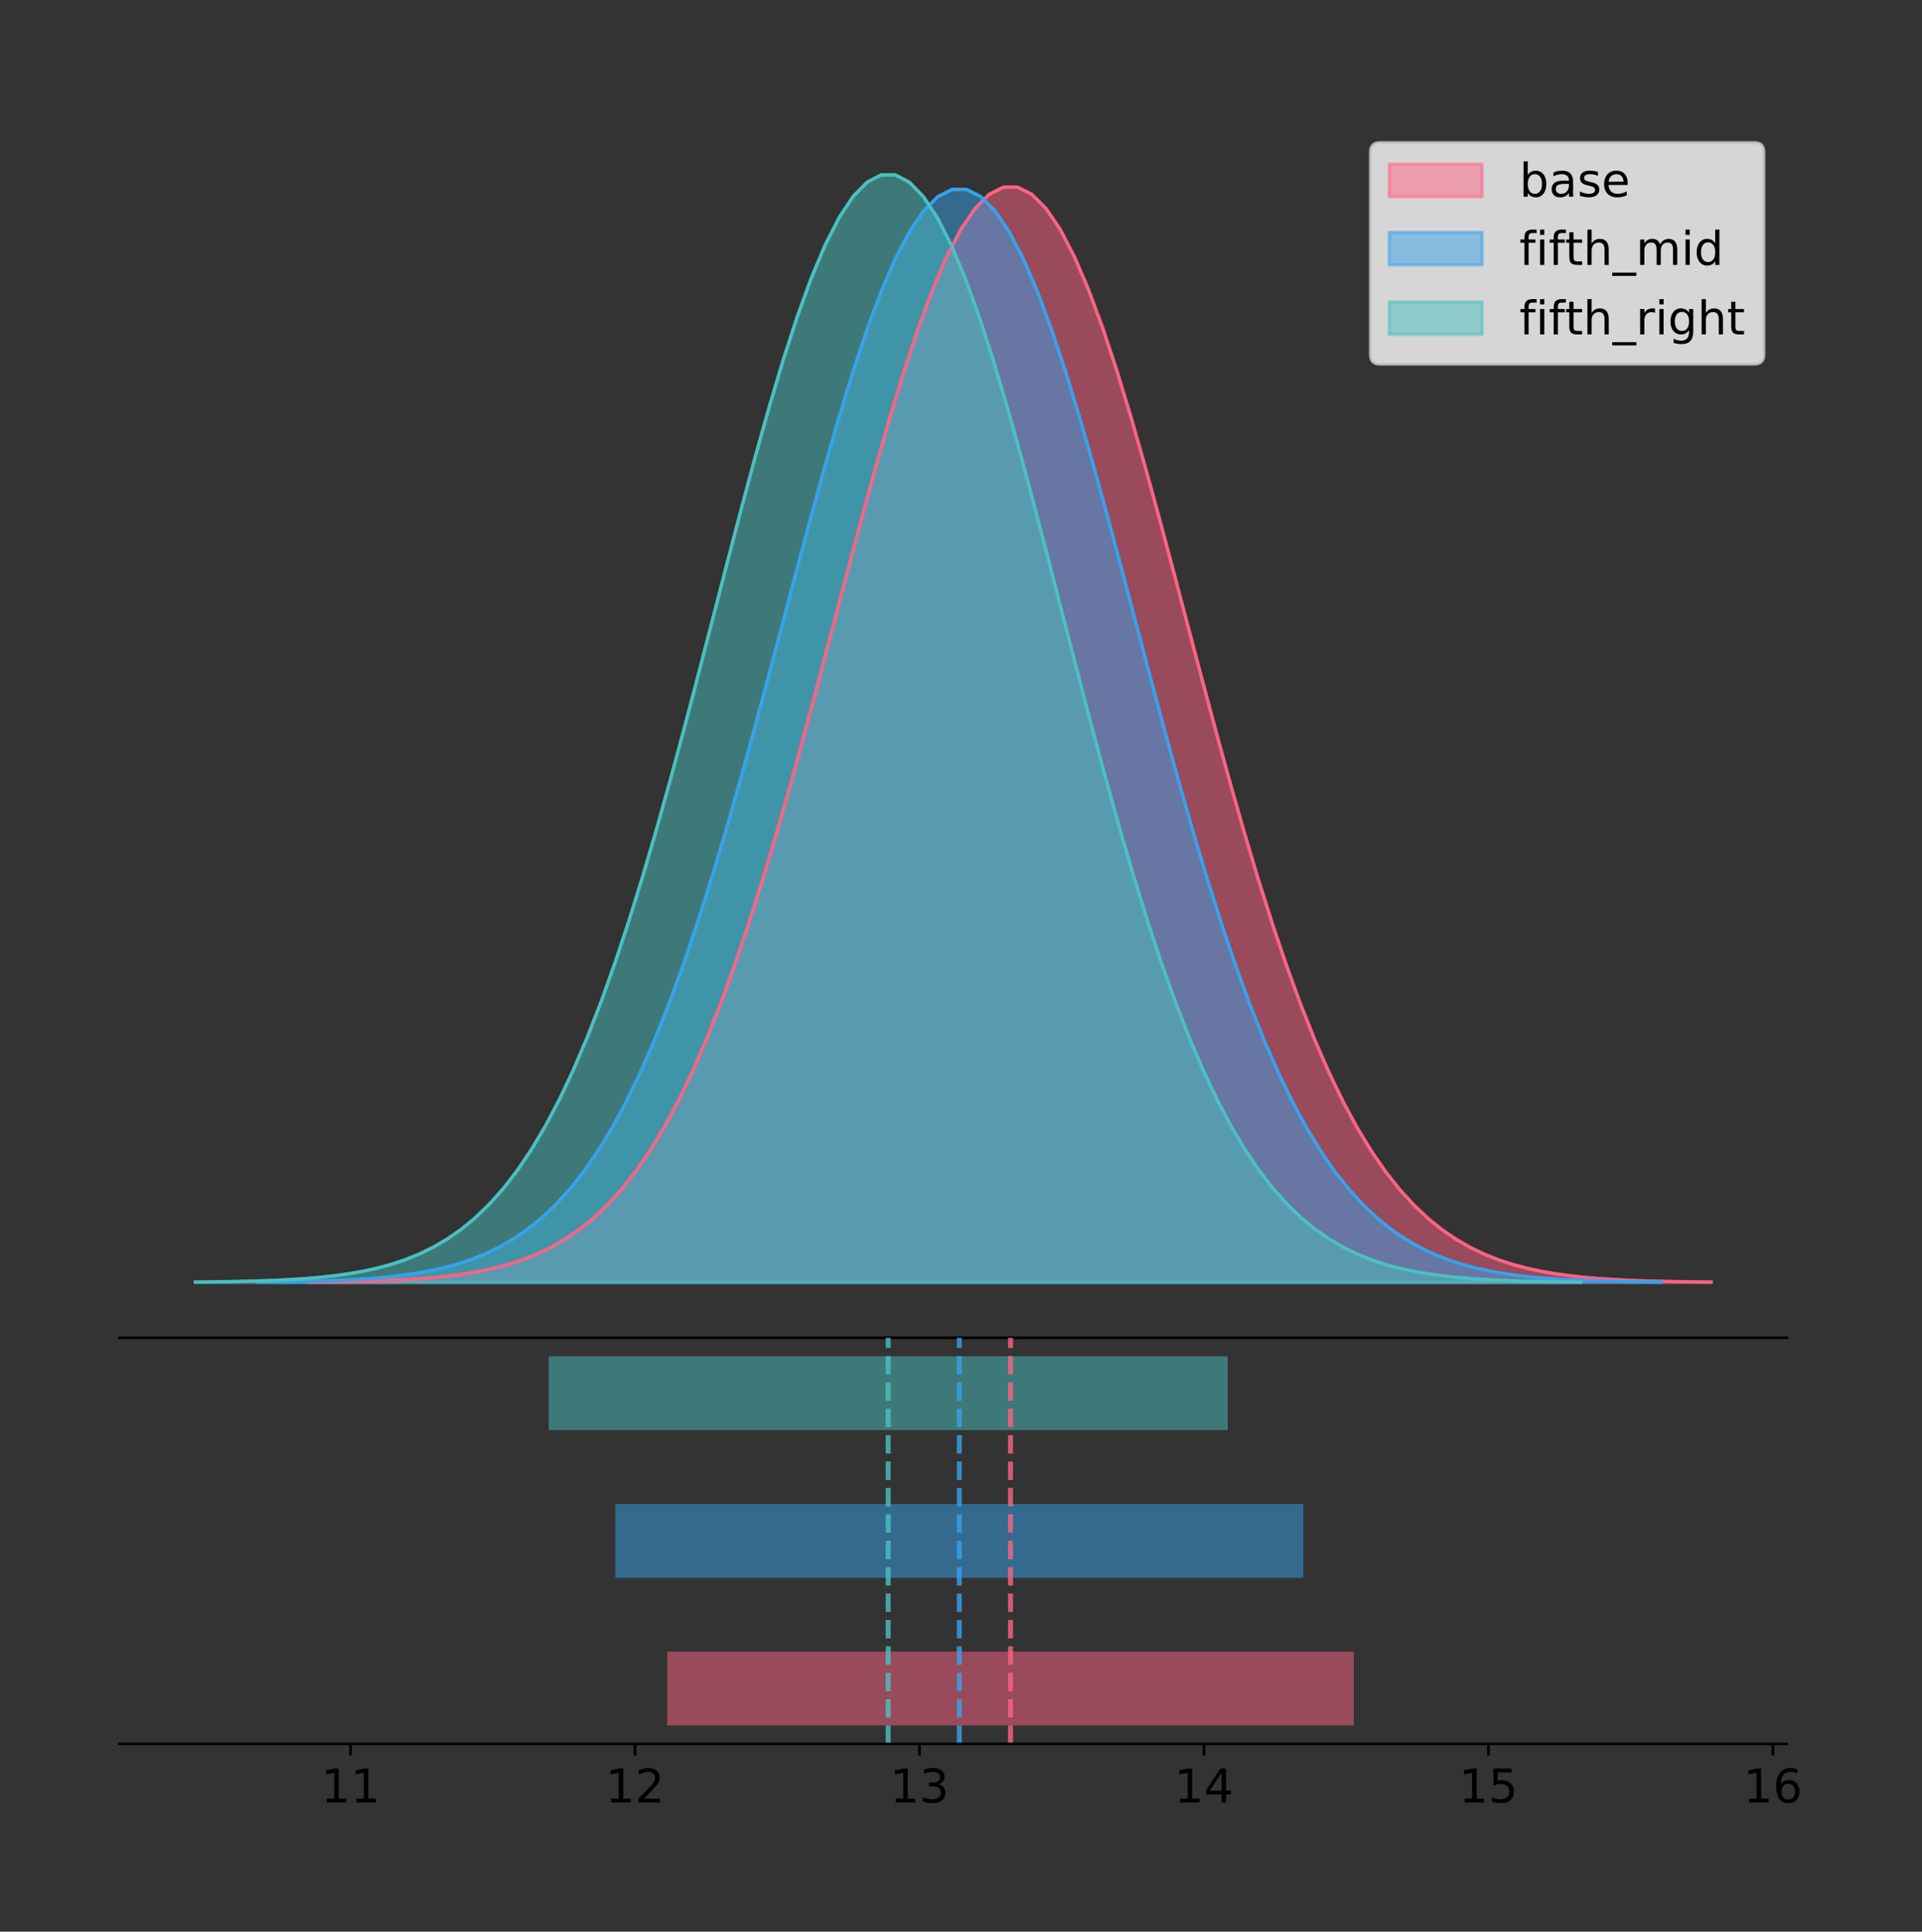 <?xml version="1.0" encoding="utf-8" standalone="no"?>
<!DOCTYPE svg PUBLIC "-//W3C//DTD SVG 1.1//EN"
  "http://www.w3.org/Graphics/SVG/1.1/DTD/svg11.dtd">
<!-- Created with matplotlib (https://matplotlib.org/) -->
<svg height="581.789pt" version="1.1" viewBox="0 0 578.874 581.789" width="578.874pt" xmlns="http://www.w3.org/2000/svg" xmlns:xlink="http://www.w3.org/1999/xlink">
 <rect x="0" y="0" width="578.874" height="581.789" fill="#333333" stroke="none"/>
 <defs>
  <style type="text/css">
*{stroke-linecap:butt;stroke-linejoin:round;}
  </style>
 </defs>
 <g id="figure_1">
  <g id="patch_1">
   <path d="M 0 581.789 
L 578.874 581.789 
L 578.874 0 
L 0 0 
z
" style="fill:none;"/>
  </g>
  <g id="axes_1">
   <g id="patch_2">
    <path d="M 36 402.93 
L 538.2 402.93 
L 538.2 36 
L 36 36 
z
" style="fill:none;"/>
   </g>
   <g id="PolyCollection_1">
    <defs>
     <path d="M 93.332 -195.538 
L 93.332 -195.649 
L 97.595 -195.691 
L 101.858 -195.747 
L 106.121 -195.822 
L 110.384 -195.921 
L 114.647 -196.052 
L 118.91 -196.223 
L 123.173 -196.445 
L 127.436 -196.731 
L 131.699 -197.097 
L 135.962 -197.563 
L 140.225 -198.15 
L 144.488 -198.885 
L 148.752 -199.8 
L 153.015 -200.93 
L 157.278 -202.314 
L 161.541 -203.999 
L 165.804 -206.033 
L 170.067 -208.472 
L 174.33 -211.374 
L 178.593 -214.801 
L 182.856 -218.817 
L 187.119 -223.488 
L 191.382 -228.877 
L 195.645 -235.046 
L 199.908 -242.052 
L 204.171 -249.943 
L 208.434 -258.76 
L 212.697 -268.527 
L 216.96 -279.255 
L 221.223 -290.934 
L 225.486 -303.535 
L 229.749 -317.005 
L 234.012 -331.266 
L 238.275 -346.214 
L 242.538 -361.72 
L 246.801 -377.628 
L 251.064 -393.761 
L 255.327 -409.918 
L 259.59 -425.883 
L 263.854 -441.427 
L 268.117 -456.311 
L 272.38 -470.295 
L 276.643 -483.146 
L 280.906 -494.638 
L 285.169 -504.565 
L 289.432 -512.743 
L 293.695 -519.018 
L 297.958 -523.27 
L 302.221 -525.417 
L 306.484 -525.417 
L 310.747 -523.27 
L 315.01 -519.018 
L 319.273 -512.743 
L 323.536 -504.565 
L 327.799 -494.638 
L 332.062 -483.146 
L 336.325 -470.295 
L 340.588 -456.311 
L 344.851 -441.427 
L 349.114 -425.883 
L 353.377 -409.918 
L 357.64 -393.761 
L 361.903 -377.628 
L 366.166 -361.72 
L 370.429 -346.214 
L 374.692 -331.266 
L 378.956 -317.005 
L 383.219 -303.535 
L 387.482 -290.934 
L 391.745 -279.255 
L 396.008 -268.527 
L 400.271 -258.76 
L 404.534 -249.943 
L 408.797 -242.052 
L 413.06 -235.046 
L 417.323 -228.877 
L 421.586 -223.488 
L 425.849 -218.817 
L 430.112 -214.801 
L 434.375 -211.374 
L 438.638 -208.472 
L 442.901 -206.033 
L 447.164 -203.999 
L 451.427 -202.314 
L 455.69 -200.93 
L 459.953 -199.8 
L 464.216 -198.885 
L 468.479 -198.15 
L 472.742 -197.563 
L 477.005 -197.097 
L 481.268 -196.731 
L 485.531 -196.445 
L 489.795 -196.223 
L 494.058 -196.052 
L 498.321 -195.921 
L 502.584 -195.822 
L 506.847 -195.747 
L 511.11 -195.691 
L 515.373 -195.649 
L 515.373 -195.538 
L 515.373 -195.538 
L 511.11 -195.538 
L 506.847 -195.538 
L 502.584 -195.538 
L 498.321 -195.538 
L 494.058 -195.538 
L 489.795 -195.538 
L 485.531 -195.538 
L 481.268 -195.538 
L 477.005 -195.538 
L 472.742 -195.538 
L 468.479 -195.538 
L 464.216 -195.538 
L 459.953 -195.538 
L 455.69 -195.538 
L 451.427 -195.538 
L 447.164 -195.538 
L 442.901 -195.538 
L 438.638 -195.538 
L 434.375 -195.538 
L 430.112 -195.538 
L 425.849 -195.538 
L 421.586 -195.538 
L 417.323 -195.538 
L 413.06 -195.538 
L 408.797 -195.538 
L 404.534 -195.538 
L 400.271 -195.538 
L 396.008 -195.538 
L 391.745 -195.538 
L 387.482 -195.538 
L 383.219 -195.538 
L 378.956 -195.538 
L 374.692 -195.538 
L 370.429 -195.538 
L 366.166 -195.538 
L 361.903 -195.538 
L 357.64 -195.538 
L 353.377 -195.538 
L 349.114 -195.538 
L 344.851 -195.538 
L 340.588 -195.538 
L 336.325 -195.538 
L 332.062 -195.538 
L 327.799 -195.538 
L 323.536 -195.538 
L 319.273 -195.538 
L 315.01 -195.538 
L 310.747 -195.538 
L 306.484 -195.538 
L 302.221 -195.538 
L 297.958 -195.538 
L 293.695 -195.538 
L 289.432 -195.538 
L 285.169 -195.538 
L 280.906 -195.538 
L 276.643 -195.538 
L 272.38 -195.538 
L 268.117 -195.538 
L 263.854 -195.538 
L 259.59 -195.538 
L 255.327 -195.538 
L 251.064 -195.538 
L 246.801 -195.538 
L 242.538 -195.538 
L 238.275 -195.538 
L 234.012 -195.538 
L 229.749 -195.538 
L 225.486 -195.538 
L 221.223 -195.538 
L 216.96 -195.538 
L 212.697 -195.538 
L 208.434 -195.538 
L 204.171 -195.538 
L 199.908 -195.538 
L 195.645 -195.538 
L 191.382 -195.538 
L 187.119 -195.538 
L 182.856 -195.538 
L 178.593 -195.538 
L 174.33 -195.538 
L 170.067 -195.538 
L 165.804 -195.538 
L 161.541 -195.538 
L 157.278 -195.538 
L 153.015 -195.538 
L 148.752 -195.538 
L 144.488 -195.538 
L 140.225 -195.538 
L 135.962 -195.538 
L 131.699 -195.538 
L 127.436 -195.538 
L 123.173 -195.538 
L 118.91 -195.538 
L 114.647 -195.538 
L 110.384 -195.538 
L 106.121 -195.538 
L 101.858 -195.538 
L 97.595 -195.538 
L 93.332 -195.538 
z
" id="m931c3afcf0" style="stroke:#ff6384;stroke-opacity:0.5;"/>
    </defs>
    <g clip-path="url(#p2e2f35cac0)">
     <use style="fill:#ff6384;fill-opacity:0.5;stroke:#ff6384;stroke-opacity:0.5;" x="0" xlink:href="#m931c3afcf0" y="581.789"/>
    </g>
   </g>
   <g id="PolyCollection_2">
    <defs>
     <path d="M 77.477 -195.538 
L 77.477 -195.649 
L 81.748 -195.69 
L 86.02 -195.746 
L 90.292 -195.821 
L 94.564 -195.92 
L 98.836 -196.051 
L 103.107 -196.221 
L 107.379 -196.443 
L 111.651 -196.729 
L 115.923 -197.094 
L 120.195 -197.558 
L 124.466 -198.144 
L 128.738 -198.879 
L 133.01 -199.791 
L 137.282 -200.919 
L 141.554 -202.3 
L 145.825 -203.981 
L 150.097 -206.012 
L 154.369 -208.446 
L 158.641 -211.342 
L 162.913 -214.762 
L 167.184 -218.77 
L 171.456 -223.43 
L 175.728 -228.808 
L 180 -234.965 
L 184.272 -241.956 
L 188.543 -249.832 
L 192.815 -258.63 
L 197.087 -268.377 
L 201.359 -279.083 
L 205.63 -290.739 
L 209.902 -303.314 
L 214.174 -316.756 
L 218.446 -330.988 
L 222.718 -345.905 
L 226.989 -361.379 
L 231.261 -377.255 
L 235.533 -393.354 
L 239.805 -409.479 
L 244.077 -425.411 
L 248.348 -440.923 
L 252.62 -455.776 
L 256.892 -469.732 
L 261.164 -482.556 
L 265.436 -494.025 
L 269.707 -503.931 
L 273.979 -512.092 
L 278.251 -518.355 
L 282.523 -522.598 
L 286.795 -524.741 
L 291.066 -524.741 
L 295.338 -522.598 
L 299.61 -518.355 
L 303.882 -512.092 
L 308.154 -503.931 
L 312.425 -494.025 
L 316.697 -482.556 
L 320.969 -469.732 
L 325.241 -455.776 
L 329.513 -440.923 
L 333.784 -425.411 
L 338.056 -409.479 
L 342.328 -393.354 
L 346.6 -377.255 
L 350.872 -361.379 
L 355.143 -345.905 
L 359.415 -330.988 
L 363.687 -316.756 
L 367.959 -303.314 
L 372.231 -290.739 
L 376.502 -279.083 
L 380.774 -268.377 
L 385.046 -258.63 
L 389.318 -249.832 
L 393.589 -241.956 
L 397.861 -234.965 
L 402.133 -228.808 
L 406.405 -223.43 
L 410.677 -218.77 
L 414.948 -214.762 
L 419.22 -211.342 
L 423.492 -208.446 
L 427.764 -206.012 
L 432.036 -203.981 
L 436.307 -202.3 
L 440.579 -200.919 
L 444.851 -199.791 
L 449.123 -198.879 
L 453.395 -198.144 
L 457.666 -197.558 
L 461.938 -197.094 
L 466.21 -196.729 
L 470.482 -196.443 
L 474.754 -196.221 
L 479.025 -196.051 
L 483.297 -195.92 
L 487.569 -195.821 
L 491.841 -195.746 
L 496.113 -195.69 
L 500.384 -195.649 
L 500.384 -195.538 
L 500.384 -195.538 
L 496.113 -195.538 
L 491.841 -195.538 
L 487.569 -195.538 
L 483.297 -195.538 
L 479.025 -195.538 
L 474.754 -195.538 
L 470.482 -195.538 
L 466.21 -195.538 
L 461.938 -195.538 
L 457.666 -195.538 
L 453.395 -195.538 
L 449.123 -195.538 
L 444.851 -195.538 
L 440.579 -195.538 
L 436.307 -195.538 
L 432.036 -195.538 
L 427.764 -195.538 
L 423.492 -195.538 
L 419.22 -195.538 
L 414.948 -195.538 
L 410.677 -195.538 
L 406.405 -195.538 
L 402.133 -195.538 
L 397.861 -195.538 
L 393.589 -195.538 
L 389.318 -195.538 
L 385.046 -195.538 
L 380.774 -195.538 
L 376.502 -195.538 
L 372.231 -195.538 
L 367.959 -195.538 
L 363.687 -195.538 
L 359.415 -195.538 
L 355.143 -195.538 
L 350.872 -195.538 
L 346.6 -195.538 
L 342.328 -195.538 
L 338.056 -195.538 
L 333.784 -195.538 
L 329.513 -195.538 
L 325.241 -195.538 
L 320.969 -195.538 
L 316.697 -195.538 
L 312.425 -195.538 
L 308.154 -195.538 
L 303.882 -195.538 
L 299.61 -195.538 
L 295.338 -195.538 
L 291.066 -195.538 
L 286.795 -195.538 
L 282.523 -195.538 
L 278.251 -195.538 
L 273.979 -195.538 
L 269.707 -195.538 
L 265.436 -195.538 
L 261.164 -195.538 
L 256.892 -195.538 
L 252.62 -195.538 
L 248.348 -195.538 
L 244.077 -195.538 
L 239.805 -195.538 
L 235.533 -195.538 
L 231.261 -195.538 
L 226.989 -195.538 
L 222.718 -195.538 
L 218.446 -195.538 
L 214.174 -195.538 
L 209.902 -195.538 
L 205.63 -195.538 
L 201.359 -195.538 
L 197.087 -195.538 
L 192.815 -195.538 
L 188.543 -195.538 
L 184.272 -195.538 
L 180 -195.538 
L 175.728 -195.538 
L 171.456 -195.538 
L 167.184 -195.538 
L 162.913 -195.538 
L 158.641 -195.538 
L 154.369 -195.538 
L 150.097 -195.538 
L 145.825 -195.538 
L 141.554 -195.538 
L 137.282 -195.538 
L 133.01 -195.538 
L 128.738 -195.538 
L 124.466 -195.538 
L 120.195 -195.538 
L 115.923 -195.538 
L 111.651 -195.538 
L 107.379 -195.538 
L 103.107 -195.538 
L 98.836 -195.538 
L 94.564 -195.538 
L 90.292 -195.538 
L 86.02 -195.538 
L 81.748 -195.538 
L 77.477 -195.538 
z
" id="m05ba1bfa0c" style="stroke:#36a2eb;stroke-opacity:0.5;"/>
    </defs>
    <g clip-path="url(#p2e2f35cac0)">
     <use style="fill:#36a2eb;fill-opacity:0.5;stroke:#36a2eb;stroke-opacity:0.5;" x="0" xlink:href="#m05ba1bfa0c" y="581.789"/>
    </g>
   </g>
   <g id="PolyCollection_3">
    <defs>
     <path d="M 58.827 -195.538 
L 58.827 -195.65 
L 63.043 -195.692 
L 67.259 -195.749 
L 71.475 -195.825 
L 75.691 -195.925 
L 79.906 -196.058 
L 84.122 -196.23 
L 88.338 -196.455 
L 92.554 -196.744 
L 96.77 -197.115 
L 100.986 -197.585 
L 105.201 -198.179 
L 109.417 -198.923 
L 113.633 -199.848 
L 117.849 -200.99 
L 122.065 -202.39 
L 126.281 -204.093 
L 130.497 -206.151 
L 134.712 -208.617 
L 138.928 -211.552 
L 143.144 -215.017 
L 147.36 -219.078 
L 151.576 -223.801 
L 155.792 -229.25 
L 160.007 -235.488 
L 164.223 -242.572 
L 168.439 -250.552 
L 172.655 -259.468 
L 176.871 -269.344 
L 181.087 -280.192 
L 185.302 -292.002 
L 189.518 -304.744 
L 193.734 -318.365 
L 197.95 -332.786 
L 202.166 -347.901 
L 206.382 -363.58 
L 210.597 -379.667 
L 214.813 -395.98 
L 219.029 -412.318 
L 223.245 -428.462 
L 227.461 -444.18 
L 231.677 -459.23 
L 235.892 -473.372 
L 240.108 -486.366 
L 244.324 -497.987 
L 248.54 -508.025 
L 252.756 -516.294 
L 256.972 -522.64 
L 261.187 -526.94 
L 265.403 -529.111 
L 269.619 -529.111 
L 273.835 -526.94 
L 278.051 -522.64 
L 282.267 -516.294 
L 286.483 -508.025 
L 290.698 -497.987 
L 294.914 -486.366 
L 299.13 -473.372 
L 303.346 -459.23 
L 307.562 -444.18 
L 311.778 -428.462 
L 315.993 -412.318 
L 320.209 -395.98 
L 324.425 -379.667 
L 328.641 -363.58 
L 332.857 -347.901 
L 337.073 -332.786 
L 341.288 -318.365 
L 345.504 -304.744 
L 349.72 -292.002 
L 353.936 -280.192 
L 358.152 -269.344 
L 362.368 -259.468 
L 366.583 -250.552 
L 370.799 -242.572 
L 375.015 -235.488 
L 379.231 -229.25 
L 383.447 -223.801 
L 387.663 -219.078 
L 391.878 -215.017 
L 396.094 -211.552 
L 400.31 -208.617 
L 404.526 -206.151 
L 408.742 -204.093 
L 412.958 -202.39 
L 417.173 -200.99 
L 421.389 -199.848 
L 425.605 -198.923 
L 429.821 -198.179 
L 434.037 -197.585 
L 438.253 -197.115 
L 442.469 -196.744 
L 446.684 -196.455 
L 450.9 -196.23 
L 455.116 -196.058 
L 459.332 -195.925 
L 463.548 -195.825 
L 467.764 -195.749 
L 471.979 -195.692 
L 476.195 -195.65 
L 476.195 -195.538 
L 476.195 -195.538 
L 471.979 -195.538 
L 467.764 -195.538 
L 463.548 -195.538 
L 459.332 -195.538 
L 455.116 -195.538 
L 450.9 -195.538 
L 446.684 -195.538 
L 442.469 -195.538 
L 438.253 -195.538 
L 434.037 -195.538 
L 429.821 -195.538 
L 425.605 -195.538 
L 421.389 -195.538 
L 417.173 -195.538 
L 412.958 -195.538 
L 408.742 -195.538 
L 404.526 -195.538 
L 400.31 -195.538 
L 396.094 -195.538 
L 391.878 -195.538 
L 387.663 -195.538 
L 383.447 -195.538 
L 379.231 -195.538 
L 375.015 -195.538 
L 370.799 -195.538 
L 366.583 -195.538 
L 362.368 -195.538 
L 358.152 -195.538 
L 353.936 -195.538 
L 349.72 -195.538 
L 345.504 -195.538 
L 341.288 -195.538 
L 337.073 -195.538 
L 332.857 -195.538 
L 328.641 -195.538 
L 324.425 -195.538 
L 320.209 -195.538 
L 315.993 -195.538 
L 311.778 -195.538 
L 307.562 -195.538 
L 303.346 -195.538 
L 299.13 -195.538 
L 294.914 -195.538 
L 290.698 -195.538 
L 286.483 -195.538 
L 282.267 -195.538 
L 278.051 -195.538 
L 273.835 -195.538 
L 269.619 -195.538 
L 265.403 -195.538 
L 261.187 -195.538 
L 256.972 -195.538 
L 252.756 -195.538 
L 248.54 -195.538 
L 244.324 -195.538 
L 240.108 -195.538 
L 235.892 -195.538 
L 231.677 -195.538 
L 227.461 -195.538 
L 223.245 -195.538 
L 219.029 -195.538 
L 214.813 -195.538 
L 210.597 -195.538 
L 206.382 -195.538 
L 202.166 -195.538 
L 197.95 -195.538 
L 193.734 -195.538 
L 189.518 -195.538 
L 185.302 -195.538 
L 181.087 -195.538 
L 176.871 -195.538 
L 172.655 -195.538 
L 168.439 -195.538 
L 164.223 -195.538 
L 160.007 -195.538 
L 155.792 -195.538 
L 151.576 -195.538 
L 147.36 -195.538 
L 143.144 -195.538 
L 138.928 -195.538 
L 134.712 -195.538 
L 130.497 -195.538 
L 126.281 -195.538 
L 122.065 -195.538 
L 117.849 -195.538 
L 113.633 -195.538 
L 109.417 -195.538 
L 105.201 -195.538 
L 100.986 -195.538 
L 96.77 -195.538 
L 92.554 -195.538 
L 88.338 -195.538 
L 84.122 -195.538 
L 79.906 -195.538 
L 75.691 -195.538 
L 71.475 -195.538 
L 67.259 -195.538 
L 63.043 -195.538 
L 58.827 -195.538 
z
" id="m6c1f4913dc" style="stroke:#4bc0c0;stroke-opacity:0.5;"/>
    </defs>
    <g clip-path="url(#p2e2f35cac0)">
     <use style="fill:#4bc0c0;fill-opacity:0.5;stroke:#4bc0c0;stroke-opacity:0.5;" x="0" xlink:href="#m6c1f4913dc" y="581.789"/>
    </g>
   </g>
   <g id="line2d_1">
    <path clip-path="url(#p2e2f35cac0)" d="M 93.332 386.141 
L 97.595 386.099 
L 101.858 386.043 
L 106.121 385.968 
L 110.384 385.868 
L 114.647 385.738 
L 118.91 385.567 
L 123.173 385.345 
L 127.436 385.058 
L 131.699 384.692 
L 135.962 384.227 
L 140.225 383.64 
L 144.488 382.904 
L 148.752 381.989 
L 153.015 380.86 
L 157.278 379.475 
L 161.541 377.791 
L 165.804 375.756 
L 170.067 373.317 
L 174.33 370.415 
L 178.593 366.988 
L 182.856 362.972 
L 187.119 358.302 
L 191.382 352.913 
L 195.645 346.744 
L 199.908 339.738 
L 204.171 331.846 
L 208.434 323.029 
L 212.697 313.262 
L 216.96 302.535 
L 221.223 290.855 
L 225.486 278.254 
L 229.749 264.784 
L 234.012 250.523 
L 238.275 235.575 
L 242.538 220.069 
L 246.801 204.161 
L 251.064 188.029 
L 255.327 171.871 
L 259.59 155.906 
L 263.854 140.362 
L 268.117 125.479 
L 272.38 111.494 
L 276.643 98.643 
L 280.906 87.151 
L 285.169 77.225 
L 289.432 69.047 
L 293.695 62.771 
L 297.958 58.519 
L 302.221 56.372 
L 306.484 56.372 
L 310.747 58.519 
L 315.01 62.771 
L 319.273 69.047 
L 323.536 77.225 
L 327.799 87.151 
L 332.062 98.643 
L 336.325 111.494 
L 340.588 125.479 
L 344.851 140.362 
L 349.114 155.906 
L 353.377 171.871 
L 357.64 188.029 
L 361.903 204.161 
L 366.166 220.069 
L 370.429 235.575 
L 374.692 250.523 
L 378.956 264.784 
L 383.219 278.254 
L 387.482 290.855 
L 391.745 302.535 
L 396.008 313.262 
L 400.271 323.029 
L 404.534 331.846 
L 408.797 339.738 
L 413.06 346.744 
L 417.323 352.913 
L 421.586 358.302 
L 425.849 362.972 
L 430.112 366.988 
L 434.375 370.415 
L 438.638 373.317 
L 442.901 375.756 
L 447.164 377.791 
L 451.427 379.475 
L 455.69 380.86 
L 459.953 381.989 
L 464.216 382.904 
L 468.479 383.64 
L 472.742 384.227 
L 477.005 384.692 
L 481.268 385.058 
L 485.531 385.345 
L 489.795 385.567 
L 494.058 385.738 
L 498.321 385.868 
L 502.584 385.968 
L 506.847 386.043 
L 511.11 386.099 
L 515.373 386.141 
" style="fill:none;stroke:#ff6384;stroke-linecap:square;"/>
   </g>
   <g id="line2d_2">
    <path clip-path="url(#p2e2f35cac0)" d="M 77.477 386.141 
L 81.748 386.099 
L 86.02 386.043 
L 90.292 385.968 
L 94.564 385.869 
L 98.836 385.739 
L 103.107 385.568 
L 107.379 385.346 
L 111.651 385.061 
L 115.923 384.695 
L 120.195 384.231 
L 124.466 383.645 
L 128.738 382.911 
L 133.01 381.998 
L 137.282 380.871 
L 141.554 379.489 
L 145.825 377.808 
L 150.097 375.778 
L 154.369 373.344 
L 158.641 370.448 
L 162.913 367.028 
L 167.184 363.02 
L 171.456 358.359 
L 175.728 352.981 
L 180 346.825 
L 184.272 339.833 
L 188.543 331.958 
L 192.815 323.159 
L 197.087 313.412 
L 201.359 302.706 
L 205.63 291.051 
L 209.902 278.475 
L 214.174 265.033 
L 218.446 250.801 
L 222.718 235.884 
L 226.989 220.41 
L 231.261 204.534 
L 235.533 188.435 
L 239.805 172.311 
L 244.077 156.378 
L 248.348 140.867 
L 252.62 126.013 
L 256.892 112.057 
L 261.164 99.233 
L 265.436 87.765 
L 269.707 77.858 
L 273.979 69.697 
L 278.251 63.434 
L 282.523 59.191 
L 286.795 57.048 
L 291.066 57.048 
L 295.338 59.191 
L 299.61 63.434 
L 303.882 69.697 
L 308.154 77.858 
L 312.425 87.765 
L 316.697 99.233 
L 320.969 112.057 
L 325.241 126.013 
L 329.513 140.867 
L 333.784 156.378 
L 338.056 172.311 
L 342.328 188.435 
L 346.6 204.534 
L 350.872 220.41 
L 355.143 235.884 
L 359.415 250.801 
L 363.687 265.033 
L 367.959 278.475 
L 372.231 291.051 
L 376.502 302.706 
L 380.774 313.412 
L 385.046 323.159 
L 389.318 331.958 
L 393.589 339.833 
L 397.861 346.825 
L 402.133 352.981 
L 406.405 358.359 
L 410.677 363.02 
L 414.948 367.028 
L 419.22 370.448 
L 423.492 373.344 
L 427.764 375.778 
L 432.036 377.808 
L 436.307 379.489 
L 440.579 380.871 
L 444.851 381.998 
L 449.123 382.911 
L 453.395 383.645 
L 457.666 384.231 
L 461.938 384.695 
L 466.21 385.061 
L 470.482 385.346 
L 474.754 385.568 
L 479.025 385.739 
L 483.297 385.869 
L 487.569 385.968 
L 491.841 386.043 
L 496.113 386.099 
L 500.384 386.141 
" style="fill:none;stroke:#36a2eb;stroke-linecap:square;"/>
   </g>
   <g id="line2d_3">
    <path clip-path="url(#p2e2f35cac0)" d="M 58.827 386.139 
L 63.043 386.097 
L 67.259 386.04 
L 71.475 385.965 
L 75.691 385.864 
L 79.906 385.732 
L 84.122 385.559 
L 88.338 385.334 
L 92.554 385.045 
L 96.77 384.675 
L 100.986 384.204 
L 105.201 383.61 
L 109.417 382.867 
L 113.633 381.941 
L 117.849 380.799 
L 122.065 379.399 
L 126.281 377.696 
L 130.497 375.639 
L 134.712 373.172 
L 138.928 370.238 
L 143.144 366.772 
L 147.36 362.711 
L 151.576 357.989 
L 155.792 352.539 
L 160.007 346.301 
L 164.223 339.217 
L 168.439 331.237 
L 172.655 322.322 
L 176.871 312.445 
L 181.087 301.597 
L 185.302 289.787 
L 189.518 277.045 
L 193.734 263.424 
L 197.95 249.004 
L 202.166 233.888 
L 206.382 218.209 
L 210.597 202.123 
L 214.813 185.809 
L 219.029 169.471 
L 223.245 153.327 
L 227.461 137.61 
L 231.677 122.559 
L 235.892 108.418 
L 240.108 95.423 
L 244.324 83.803 
L 248.54 73.765 
L 252.756 65.495 
L 256.972 59.15 
L 261.187 54.85 
L 265.403 52.679 
L 269.619 52.679 
L 273.835 54.85 
L 278.051 59.15 
L 282.267 65.495 
L 286.483 73.765 
L 290.698 83.803 
L 294.914 95.423 
L 299.13 108.418 
L 303.346 122.559 
L 307.562 137.61 
L 311.778 153.327 
L 315.993 169.471 
L 320.209 185.809 
L 324.425 202.123 
L 328.641 218.209 
L 332.857 233.888 
L 337.073 249.004 
L 341.288 263.424 
L 345.504 277.045 
L 349.72 289.787 
L 353.936 301.597 
L 358.152 312.445 
L 362.368 322.322 
L 366.583 331.237 
L 370.799 339.217 
L 375.015 346.301 
L 379.231 352.539 
L 383.447 357.989 
L 387.663 362.711 
L 391.878 366.772 
L 396.094 370.238 
L 400.31 373.172 
L 404.526 375.639 
L 408.742 377.696 
L 412.958 379.399 
L 417.173 380.799 
L 421.389 381.941 
L 425.605 382.867 
L 429.821 383.61 
L 434.037 384.204 
L 438.253 384.675 
L 442.469 385.045 
L 446.684 385.334 
L 450.9 385.559 
L 455.116 385.732 
L 459.332 385.864 
L 463.548 385.965 
L 467.764 386.04 
L 471.979 386.097 
L 476.195 386.139 
" style="fill:none;stroke:#4bc0c0;stroke-linecap:square;"/>
   </g>
   <g id="patch_3">
    <path d="M 36 402.93 
L 538.2 402.93 
" style="fill:none;stroke:#000000;stroke-linecap:square;stroke-linejoin:miter;stroke-width:0.8;"/>
   </g>
   <g id="legend_1">
    <g id="patch_4">
     <path d="M 415.602 109.627 
L 528.4 109.627 
Q 531.2 109.627 531.2 106.827 
L 531.2 45.8 
Q 531.2 43 528.4 43 
L 415.602 43 
Q 412.802 43 412.802 45.8 
L 412.802 106.827 
Q 412.802 109.627 415.602 109.627 
z
" style="fill:#ffffff;opacity:0.8;stroke:#cccccc;stroke-linejoin:miter;"/>
    </g>
    <g id="patch_5">
     <path d="M 418.402 59.238 
L 446.402 59.238 
L 446.402 49.438 
L 418.402 49.438 
z
" style="fill:#ff6384;opacity:0.5;stroke:#ff6384;stroke-linejoin:miter;"/>
    </g>
    <g id="text_1">
     <!-- base -->
     <defs>
      <path d="M 48.688 27.297 
Q 48.688 37.203 44.609 42.844 
Q 40.531 48.484 33.406 48.484 
Q 26.266 48.484 22.188 42.844 
Q 18.109 37.203 18.109 27.297 
Q 18.109 17.391 22.188 11.75 
Q 26.266 6.109 33.406 6.109 
Q 40.531 6.109 44.609 11.75 
Q 48.688 17.391 48.688 27.297 
z
M 18.109 46.391 
Q 20.953 51.266 25.266 53.625 
Q 29.594 56 35.594 56 
Q 45.562 56 51.781 48.094 
Q 58.016 40.188 58.016 27.297 
Q 58.016 14.406 51.781 6.484 
Q 45.562 -1.422 35.594 -1.422 
Q 29.594 -1.422 25.266 0.953 
Q 20.953 3.328 18.109 8.203 
L 18.109 0 
L 9.078 0 
L 9.078 75.984 
L 18.109 75.984 
z
" id="DejaVuSans-98"/>
      <path d="M 34.281 27.484 
Q 23.391 27.484 19.188 25 
Q 14.984 22.516 14.984 16.5 
Q 14.984 11.719 18.141 8.906 
Q 21.297 6.109 26.703 6.109 
Q 34.188 6.109 38.703 11.406 
Q 43.219 16.703 43.219 25.484 
L 43.219 27.484 
z
M 52.203 31.203 
L 52.203 0 
L 43.219 0 
L 43.219 8.297 
Q 40.141 3.328 35.547 0.953 
Q 30.953 -1.422 24.312 -1.422 
Q 15.922 -1.422 10.953 3.297 
Q 6 8.016 6 15.922 
Q 6 25.141 12.172 29.828 
Q 18.359 34.516 30.609 34.516 
L 43.219 34.516 
L 43.219 35.406 
Q 43.219 41.609 39.141 45 
Q 35.062 48.391 27.688 48.391 
Q 23 48.391 18.547 47.266 
Q 14.109 46.141 10.016 43.891 
L 10.016 52.203 
Q 14.938 54.109 19.578 55.047 
Q 24.219 56 28.609 56 
Q 40.484 56 46.344 49.844 
Q 52.203 43.703 52.203 31.203 
z
" id="DejaVuSans-97"/>
      <path d="M 44.281 53.078 
L 44.281 44.578 
Q 40.484 46.531 36.375 47.5 
Q 32.281 48.484 27.875 48.484 
Q 21.188 48.484 17.844 46.438 
Q 14.5 44.391 14.5 40.281 
Q 14.5 37.156 16.891 35.375 
Q 19.281 33.594 26.516 31.984 
L 29.594 31.297 
Q 39.156 29.25 43.188 25.516 
Q 47.219 21.781 47.219 15.094 
Q 47.219 7.469 41.188 3.016 
Q 35.156 -1.422 24.609 -1.422 
Q 20.219 -1.422 15.453 -0.562 
Q 10.688 0.297 5.422 2 
L 5.422 11.281 
Q 10.406 8.688 15.234 7.391 
Q 20.062 6.109 24.812 6.109 
Q 31.156 6.109 34.562 8.281 
Q 37.984 10.453 37.984 14.406 
Q 37.984 18.062 35.516 20.016 
Q 33.062 21.969 24.703 23.781 
L 21.578 24.516 
Q 13.234 26.266 9.516 29.906 
Q 5.812 33.547 5.812 39.891 
Q 5.812 47.609 11.281 51.797 
Q 16.75 56 26.812 56 
Q 31.781 56 36.172 55.266 
Q 40.578 54.547 44.281 53.078 
z
" id="DejaVuSans-115"/>
      <path d="M 56.203 29.594 
L 56.203 25.203 
L 14.891 25.203 
Q 15.484 15.922 20.484 11.062 
Q 25.484 6.203 34.422 6.203 
Q 39.594 6.203 44.453 7.469 
Q 49.312 8.734 54.109 11.281 
L 54.109 2.781 
Q 49.266 0.734 44.188 -0.344 
Q 39.109 -1.422 33.891 -1.422 
Q 20.797 -1.422 13.156 6.188 
Q 5.516 13.812 5.516 26.812 
Q 5.516 40.234 12.766 48.109 
Q 20.016 56 32.328 56 
Q 43.359 56 49.781 48.891 
Q 56.203 41.797 56.203 29.594 
z
M 47.219 32.234 
Q 47.125 39.594 43.094 43.984 
Q 39.062 48.391 32.422 48.391 
Q 24.906 48.391 20.391 44.141 
Q 15.875 39.891 15.188 32.172 
z
" id="DejaVuSans-101"/>
     </defs>
     <g transform="translate(457.602 59.238)scale(0.14 -0.14)">
      <use xlink:href="#DejaVuSans-98"/>
      <use x="63.477" xlink:href="#DejaVuSans-97"/>
      <use x="124.756" xlink:href="#DejaVuSans-115"/>
      <use x="176.855" xlink:href="#DejaVuSans-101"/>
     </g>
    </g>
    <g id="patch_6">
     <path d="M 418.402 79.787 
L 446.402 79.787 
L 446.402 69.987 
L 418.402 69.987 
z
" style="fill:#36a2eb;opacity:0.5;stroke:#36a2eb;stroke-linejoin:miter;"/>
    </g>
    <g id="text_2">
     <!-- fifth_mid -->
     <defs>
      <path d="M 37.109 75.984 
L 37.109 68.5 
L 28.516 68.5 
Q 23.688 68.5 21.797 66.547 
Q 19.922 64.594 19.922 59.516 
L 19.922 54.688 
L 34.719 54.688 
L 34.719 47.703 
L 19.922 47.703 
L 19.922 0 
L 10.891 0 
L 10.891 47.703 
L 2.297 47.703 
L 2.297 54.688 
L 10.891 54.688 
L 10.891 58.5 
Q 10.891 67.625 15.141 71.797 
Q 19.391 75.984 28.609 75.984 
z
" id="DejaVuSans-102"/>
      <path d="M 9.422 54.688 
L 18.406 54.688 
L 18.406 0 
L 9.422 0 
z
M 9.422 75.984 
L 18.406 75.984 
L 18.406 64.594 
L 9.422 64.594 
z
" id="DejaVuSans-105"/>
      <path d="M 18.312 70.219 
L 18.312 54.688 
L 36.812 54.688 
L 36.812 47.703 
L 18.312 47.703 
L 18.312 18.016 
Q 18.312 11.328 20.141 9.422 
Q 21.969 7.516 27.594 7.516 
L 36.812 7.516 
L 36.812 0 
L 27.594 0 
Q 17.188 0 13.234 3.875 
Q 9.281 7.766 9.281 18.016 
L 9.281 47.703 
L 2.688 47.703 
L 2.688 54.688 
L 9.281 54.688 
L 9.281 70.219 
z
" id="DejaVuSans-116"/>
      <path d="M 54.891 33.016 
L 54.891 0 
L 45.906 0 
L 45.906 32.719 
Q 45.906 40.484 42.875 44.328 
Q 39.844 48.188 33.797 48.188 
Q 26.516 48.188 22.312 43.547 
Q 18.109 38.922 18.109 30.906 
L 18.109 0 
L 9.078 0 
L 9.078 75.984 
L 18.109 75.984 
L 18.109 46.188 
Q 21.344 51.125 25.703 53.562 
Q 30.078 56 35.797 56 
Q 45.219 56 50.047 50.172 
Q 54.891 44.344 54.891 33.016 
z
" id="DejaVuSans-104"/>
      <path d="M 50.984 -16.609 
L 50.984 -23.578 
L -0.984 -23.578 
L -0.984 -16.609 
z
" id="DejaVuSans-95"/>
      <path d="M 52 44.188 
Q 55.375 50.25 60.062 53.125 
Q 64.75 56 71.094 56 
Q 79.641 56 84.281 50.016 
Q 88.922 44.047 88.922 33.016 
L 88.922 0 
L 79.891 0 
L 79.891 32.719 
Q 79.891 40.578 77.094 44.375 
Q 74.312 48.188 68.609 48.188 
Q 61.625 48.188 57.562 43.547 
Q 53.516 38.922 53.516 30.906 
L 53.516 0 
L 44.484 0 
L 44.484 32.719 
Q 44.484 40.625 41.703 44.406 
Q 38.922 48.188 33.109 48.188 
Q 26.219 48.188 22.156 43.531 
Q 18.109 38.875 18.109 30.906 
L 18.109 0 
L 9.078 0 
L 9.078 54.688 
L 18.109 54.688 
L 18.109 46.188 
Q 21.188 51.219 25.484 53.609 
Q 29.781 56 35.688 56 
Q 41.656 56 45.828 52.969 
Q 50 49.953 52 44.188 
z
" id="DejaVuSans-109"/>
      <path d="M 45.406 46.391 
L 45.406 75.984 
L 54.391 75.984 
L 54.391 0 
L 45.406 0 
L 45.406 8.203 
Q 42.578 3.328 38.25 0.953 
Q 33.938 -1.422 27.875 -1.422 
Q 17.969 -1.422 11.734 6.484 
Q 5.516 14.406 5.516 27.297 
Q 5.516 40.188 11.734 48.094 
Q 17.969 56 27.875 56 
Q 33.938 56 38.25 53.625 
Q 42.578 51.266 45.406 46.391 
z
M 14.797 27.297 
Q 14.797 17.391 18.875 11.75 
Q 22.953 6.109 30.078 6.109 
Q 37.203 6.109 41.297 11.75 
Q 45.406 17.391 45.406 27.297 
Q 45.406 37.203 41.297 42.844 
Q 37.203 48.484 30.078 48.484 
Q 22.953 48.484 18.875 42.844 
Q 14.797 37.203 14.797 27.297 
z
" id="DejaVuSans-100"/>
     </defs>
     <g transform="translate(457.602 79.787)scale(0.14 -0.14)">
      <use xlink:href="#DejaVuSans-102"/>
      <use x="35.205" xlink:href="#DejaVuSans-105"/>
      <use x="62.988" xlink:href="#DejaVuSans-102"/>
      <use x="98.178" xlink:href="#DejaVuSans-116"/>
      <use x="137.387" xlink:href="#DejaVuSans-104"/>
      <use x="200.766" xlink:href="#DejaVuSans-95"/>
      <use x="250.766" xlink:href="#DejaVuSans-109"/>
      <use x="348.178" xlink:href="#DejaVuSans-105"/>
      <use x="375.961" xlink:href="#DejaVuSans-100"/>
     </g>
    </g>
    <g id="patch_7">
     <path d="M 418.402 100.726 
L 446.402 100.726 
L 446.402 90.926 
L 418.402 90.926 
z
" style="fill:#4bc0c0;opacity:0.5;stroke:#4bc0c0;stroke-linejoin:miter;"/>
    </g>
    <g id="text_3">
     <!-- fifth_right -->
     <defs>
      <path d="M 41.109 46.297 
Q 39.594 47.172 37.812 47.578 
Q 36.031 48 33.891 48 
Q 26.266 48 22.188 43.047 
Q 18.109 38.094 18.109 28.812 
L 18.109 0 
L 9.078 0 
L 9.078 54.688 
L 18.109 54.688 
L 18.109 46.188 
Q 20.953 51.172 25.484 53.578 
Q 30.031 56 36.531 56 
Q 37.453 56 38.578 55.875 
Q 39.703 55.766 41.062 55.516 
z
" id="DejaVuSans-114"/>
      <path d="M 45.406 27.984 
Q 45.406 37.75 41.375 43.109 
Q 37.359 48.484 30.078 48.484 
Q 22.859 48.484 18.828 43.109 
Q 14.797 37.75 14.797 27.984 
Q 14.797 18.266 18.828 12.891 
Q 22.859 7.516 30.078 7.516 
Q 37.359 7.516 41.375 12.891 
Q 45.406 18.266 45.406 27.984 
z
M 54.391 6.781 
Q 54.391 -7.172 48.188 -13.984 
Q 42 -20.797 29.203 -20.797 
Q 24.469 -20.797 20.266 -20.094 
Q 16.062 -19.391 12.109 -17.922 
L 12.109 -9.188 
Q 16.062 -11.328 19.922 -12.344 
Q 23.781 -13.375 27.781 -13.375 
Q 36.625 -13.375 41.016 -8.766 
Q 45.406 -4.156 45.406 5.172 
L 45.406 9.625 
Q 42.625 4.781 38.281 2.391 
Q 33.938 0 27.875 0 
Q 17.828 0 11.672 7.656 
Q 5.516 15.328 5.516 27.984 
Q 5.516 40.672 11.672 48.328 
Q 17.828 56 27.875 56 
Q 33.938 56 38.281 53.609 
Q 42.625 51.219 45.406 46.391 
L 45.406 54.688 
L 54.391 54.688 
z
" id="DejaVuSans-103"/>
     </defs>
     <g transform="translate(457.602 100.726)scale(0.14 -0.14)">
      <use xlink:href="#DejaVuSans-102"/>
      <use x="35.205" xlink:href="#DejaVuSans-105"/>
      <use x="62.988" xlink:href="#DejaVuSans-102"/>
      <use x="98.178" xlink:href="#DejaVuSans-116"/>
      <use x="137.387" xlink:href="#DejaVuSans-104"/>
      <use x="200.766" xlink:href="#DejaVuSans-95"/>
      <use x="250.766" xlink:href="#DejaVuSans-114"/>
      <use x="291.879" xlink:href="#DejaVuSans-105"/>
      <use x="319.662" xlink:href="#DejaVuSans-103"/>
      <use x="383.139" xlink:href="#DejaVuSans-104"/>
      <use x="446.518" xlink:href="#DejaVuSans-116"/>
     </g>
    </g>
   </g>
  </g>
  <g id="axes_2">
   <g id="patch_8">
    <path d="M 36 525.24 
L 538.2 525.24 
L 538.2 402.93 
L 36 402.93 
z
" style="fill:none;"/>
   </g>
   <g id="patch_9">
    <path clip-path="url(#p171e5c1ae3)" d="M 200.952 519.68 
L 407.752 519.68 
L 407.752 497.442 
L 200.952 497.442 
z
" style="fill:#ff6384;opacity:0.5;"/>
   </g>
   <g id="patch_10">
    <path clip-path="url(#p171e5c1ae3)" d="M 185.318 475.204 
L 392.543 475.204 
L 392.543 452.966 
L 185.318 452.966 
z
" style="fill:#36a2eb;opacity:0.5;"/>
   </g>
   <g id="patch_11">
    <path clip-path="url(#p171e5c1ae3)" d="M 165.256 430.728 
L 369.766 430.728 
L 369.766 408.49 
L 165.256 408.49 
z
" style="fill:#4bc0c0;opacity:0.5;"/>
   </g>
   <g id="matplotlib.axis_1">
    <g id="xtick_1">
     <g id="line2d_4">
      <defs>
       <path d="M 0 0 
L 0 3.5 
" id="mdad6c9d41f" style="stroke:#000000;stroke-width:0.8;"/>
      </defs>
      <g>
       <use style="stroke:#000000;stroke-width:0.8;" x="105.582" xlink:href="#mdad6c9d41f" y="525.24"/>
      </g>
     </g>
     <g id="text_4">
      <!-- 11 -->
      <defs>
       <path d="M 12.406 8.297 
L 28.516 8.297 
L 28.516 63.922 
L 10.984 60.406 
L 10.984 69.391 
L 28.422 72.906 
L 38.281 72.906 
L 38.281 8.297 
L 54.391 8.297 
L 54.391 0 
L 12.406 0 
z
" id="DejaVuSans-49"/>
      </defs>
      <g transform="translate(96.674 542.878)scale(0.14 -0.14)">
       <use xlink:href="#DejaVuSans-49"/>
       <use x="63.623" xlink:href="#DejaVuSans-49"/>
      </g>
     </g>
    </g>
    <g id="xtick_2">
     <g id="line2d_5">
      <g>
       <use style="stroke:#000000;stroke-width:0.8;" x="191.259" xlink:href="#mdad6c9d41f" y="525.24"/>
      </g>
     </g>
     <g id="text_5">
      <!-- 12 -->
      <defs>
       <path d="M 19.188 8.297 
L 53.609 8.297 
L 53.609 0 
L 7.328 0 
L 7.328 8.297 
Q 12.938 14.109 22.625 23.891 
Q 32.328 33.688 34.812 36.531 
Q 39.547 41.844 41.422 45.531 
Q 43.312 49.219 43.312 52.781 
Q 43.312 58.594 39.234 62.25 
Q 35.156 65.922 28.609 65.922 
Q 23.969 65.922 18.812 64.312 
Q 13.672 62.703 7.812 59.422 
L 7.812 69.391 
Q 13.766 71.781 18.938 73 
Q 24.125 74.219 28.422 74.219 
Q 39.75 74.219 46.484 68.547 
Q 53.219 62.891 53.219 53.422 
Q 53.219 48.922 51.531 44.891 
Q 49.859 40.875 45.406 35.406 
Q 44.188 33.984 37.641 27.219 
Q 31.109 20.453 19.188 8.297 
z
" id="DejaVuSans-50"/>
      </defs>
      <g transform="translate(182.351 542.878)scale(0.14 -0.14)">
       <use xlink:href="#DejaVuSans-49"/>
       <use x="63.623" xlink:href="#DejaVuSans-50"/>
      </g>
     </g>
    </g>
    <g id="xtick_3">
     <g id="line2d_6">
      <g>
       <use style="stroke:#000000;stroke-width:0.8;" x="276.936" xlink:href="#mdad6c9d41f" y="525.24"/>
      </g>
     </g>
     <g id="text_6">
      <!-- 13 -->
      <defs>
       <path d="M 40.578 39.312 
Q 47.656 37.797 51.625 33 
Q 55.609 28.219 55.609 21.188 
Q 55.609 10.406 48.188 4.484 
Q 40.766 -1.422 27.094 -1.422 
Q 22.516 -1.422 17.656 -0.516 
Q 12.797 0.391 7.625 2.203 
L 7.625 11.719 
Q 11.719 9.328 16.594 8.109 
Q 21.484 6.891 26.812 6.891 
Q 36.078 6.891 40.938 10.547 
Q 45.797 14.203 45.797 21.188 
Q 45.797 27.641 41.281 31.266 
Q 36.766 34.906 28.719 34.906 
L 20.219 34.906 
L 20.219 43.016 
L 29.109 43.016 
Q 36.375 43.016 40.234 45.922 
Q 44.094 48.828 44.094 54.297 
Q 44.094 59.906 40.109 62.906 
Q 36.141 65.922 28.719 65.922 
Q 24.656 65.922 20.016 65.031 
Q 15.375 64.156 9.812 62.312 
L 9.812 71.094 
Q 15.438 72.656 20.344 73.438 
Q 25.25 74.219 29.594 74.219 
Q 40.828 74.219 47.359 69.109 
Q 53.906 64.016 53.906 55.328 
Q 53.906 49.266 50.438 45.094 
Q 46.969 40.922 40.578 39.312 
z
" id="DejaVuSans-51"/>
      </defs>
      <g transform="translate(268.028 542.878)scale(0.14 -0.14)">
       <use xlink:href="#DejaVuSans-49"/>
       <use x="63.623" xlink:href="#DejaVuSans-51"/>
      </g>
     </g>
    </g>
    <g id="xtick_4">
     <g id="line2d_7">
      <g>
       <use style="stroke:#000000;stroke-width:0.8;" x="362.613" xlink:href="#mdad6c9d41f" y="525.24"/>
      </g>
     </g>
     <g id="text_7">
      <!-- 14 -->
      <defs>
       <path d="M 37.797 64.312 
L 12.891 25.391 
L 37.797 25.391 
z
M 35.203 72.906 
L 47.609 72.906 
L 47.609 25.391 
L 58.016 25.391 
L 58.016 17.188 
L 47.609 17.188 
L 47.609 0 
L 37.797 0 
L 37.797 17.188 
L 4.891 17.188 
L 4.891 26.703 
z
" id="DejaVuSans-52"/>
      </defs>
      <g transform="translate(353.705 542.878)scale(0.14 -0.14)">
       <use xlink:href="#DejaVuSans-49"/>
       <use x="63.623" xlink:href="#DejaVuSans-52"/>
      </g>
     </g>
    </g>
    <g id="xtick_5">
     <g id="line2d_8">
      <g>
       <use style="stroke:#000000;stroke-width:0.8;" x="448.29" xlink:href="#mdad6c9d41f" y="525.24"/>
      </g>
     </g>
     <g id="text_8">
      <!-- 15 -->
      <defs>
       <path d="M 10.797 72.906 
L 49.516 72.906 
L 49.516 64.594 
L 19.828 64.594 
L 19.828 46.734 
Q 21.969 47.469 24.109 47.828 
Q 26.266 48.188 28.422 48.188 
Q 40.625 48.188 47.75 41.5 
Q 54.891 34.812 54.891 23.391 
Q 54.891 11.625 47.562 5.094 
Q 40.234 -1.422 26.906 -1.422 
Q 22.312 -1.422 17.547 -0.641 
Q 12.797 0.141 7.719 1.703 
L 7.719 11.625 
Q 12.109 9.234 16.797 8.062 
Q 21.484 6.891 26.703 6.891 
Q 35.156 6.891 40.078 11.328 
Q 45.016 15.766 45.016 23.391 
Q 45.016 31 40.078 35.438 
Q 35.156 39.891 26.703 39.891 
Q 22.75 39.891 18.812 39.016 
Q 14.891 38.141 10.797 36.281 
z
" id="DejaVuSans-53"/>
      </defs>
      <g transform="translate(439.382 542.878)scale(0.14 -0.14)">
       <use xlink:href="#DejaVuSans-49"/>
       <use x="63.623" xlink:href="#DejaVuSans-53"/>
      </g>
     </g>
    </g>
    <g id="xtick_6">
     <g id="line2d_9">
      <g>
       <use style="stroke:#000000;stroke-width:0.8;" x="533.967" xlink:href="#mdad6c9d41f" y="525.24"/>
      </g>
     </g>
     <g id="text_9">
      <!-- 16 -->
      <defs>
       <path d="M 33.016 40.375 
Q 26.375 40.375 22.484 35.828 
Q 18.609 31.297 18.609 23.391 
Q 18.609 15.531 22.484 10.953 
Q 26.375 6.391 33.016 6.391 
Q 39.656 6.391 43.531 10.953 
Q 47.406 15.531 47.406 23.391 
Q 47.406 31.297 43.531 35.828 
Q 39.656 40.375 33.016 40.375 
z
M 52.594 71.297 
L 52.594 62.312 
Q 48.875 64.062 45.094 64.984 
Q 41.312 65.922 37.594 65.922 
Q 27.828 65.922 22.672 59.328 
Q 17.531 52.734 16.797 39.406 
Q 19.672 43.656 24.016 45.922 
Q 28.375 48.188 33.594 48.188 
Q 44.578 48.188 50.953 41.516 
Q 57.328 34.859 57.328 23.391 
Q 57.328 12.156 50.688 5.359 
Q 44.047 -1.422 33.016 -1.422 
Q 20.359 -1.422 13.672 8.266 
Q 6.984 17.969 6.984 36.375 
Q 6.984 53.656 15.188 63.938 
Q 23.391 74.219 37.203 74.219 
Q 40.922 74.219 44.703 73.484 
Q 48.484 72.75 52.594 71.297 
z
" id="DejaVuSans-54"/>
      </defs>
      <g transform="translate(525.059 542.878)scale(0.14 -0.14)">
       <use xlink:href="#DejaVuSans-49"/>
       <use x="63.623" xlink:href="#DejaVuSans-54"/>
      </g>
     </g>
    </g>
   </g>
   <g id="line2d_10">
    <path clip-path="url(#p171e5c1ae3)" d="M 304.352 525.24 
L 304.352 402.93 
" style="fill:none;stroke:#ff6384;stroke-dasharray:5.55,2.4;stroke-dashoffset:0;stroke-opacity:0.8;stroke-width:1.5;"/>
   </g>
   <g id="line2d_11">
    <path clip-path="url(#p171e5c1ae3)" d="M 288.931 525.24 
L 288.931 402.93 
" style="fill:none;stroke:#36a2eb;stroke-dasharray:5.55,2.4;stroke-dashoffset:0;stroke-opacity:0.8;stroke-width:1.5;"/>
   </g>
   <g id="line2d_12">
    <path clip-path="url(#p171e5c1ae3)" d="M 267.511 525.24 
L 267.511 402.93 
" style="fill:none;stroke:#4bc0c0;stroke-dasharray:5.55,2.4;stroke-dashoffset:0;stroke-opacity:0.8;stroke-width:1.5;"/>
   </g>
   <g id="patch_12">
    <path d="M 36 525.24 
L 538.2 525.24 
" style="fill:none;stroke:#000000;stroke-linecap:square;stroke-linejoin:miter;stroke-width:0.8;"/>
   </g>
  </g>
 </g>
 <defs>
  <clipPath id="p2e2f35cac0">
   <rect height="366.93" width="502.2" x="36" y="36"/>
  </clipPath>
  <clipPath id="p171e5c1ae3">
   <rect height="122.31" width="502.2" x="36" y="402.93"/>
  </clipPath>
 </defs>
</svg>
